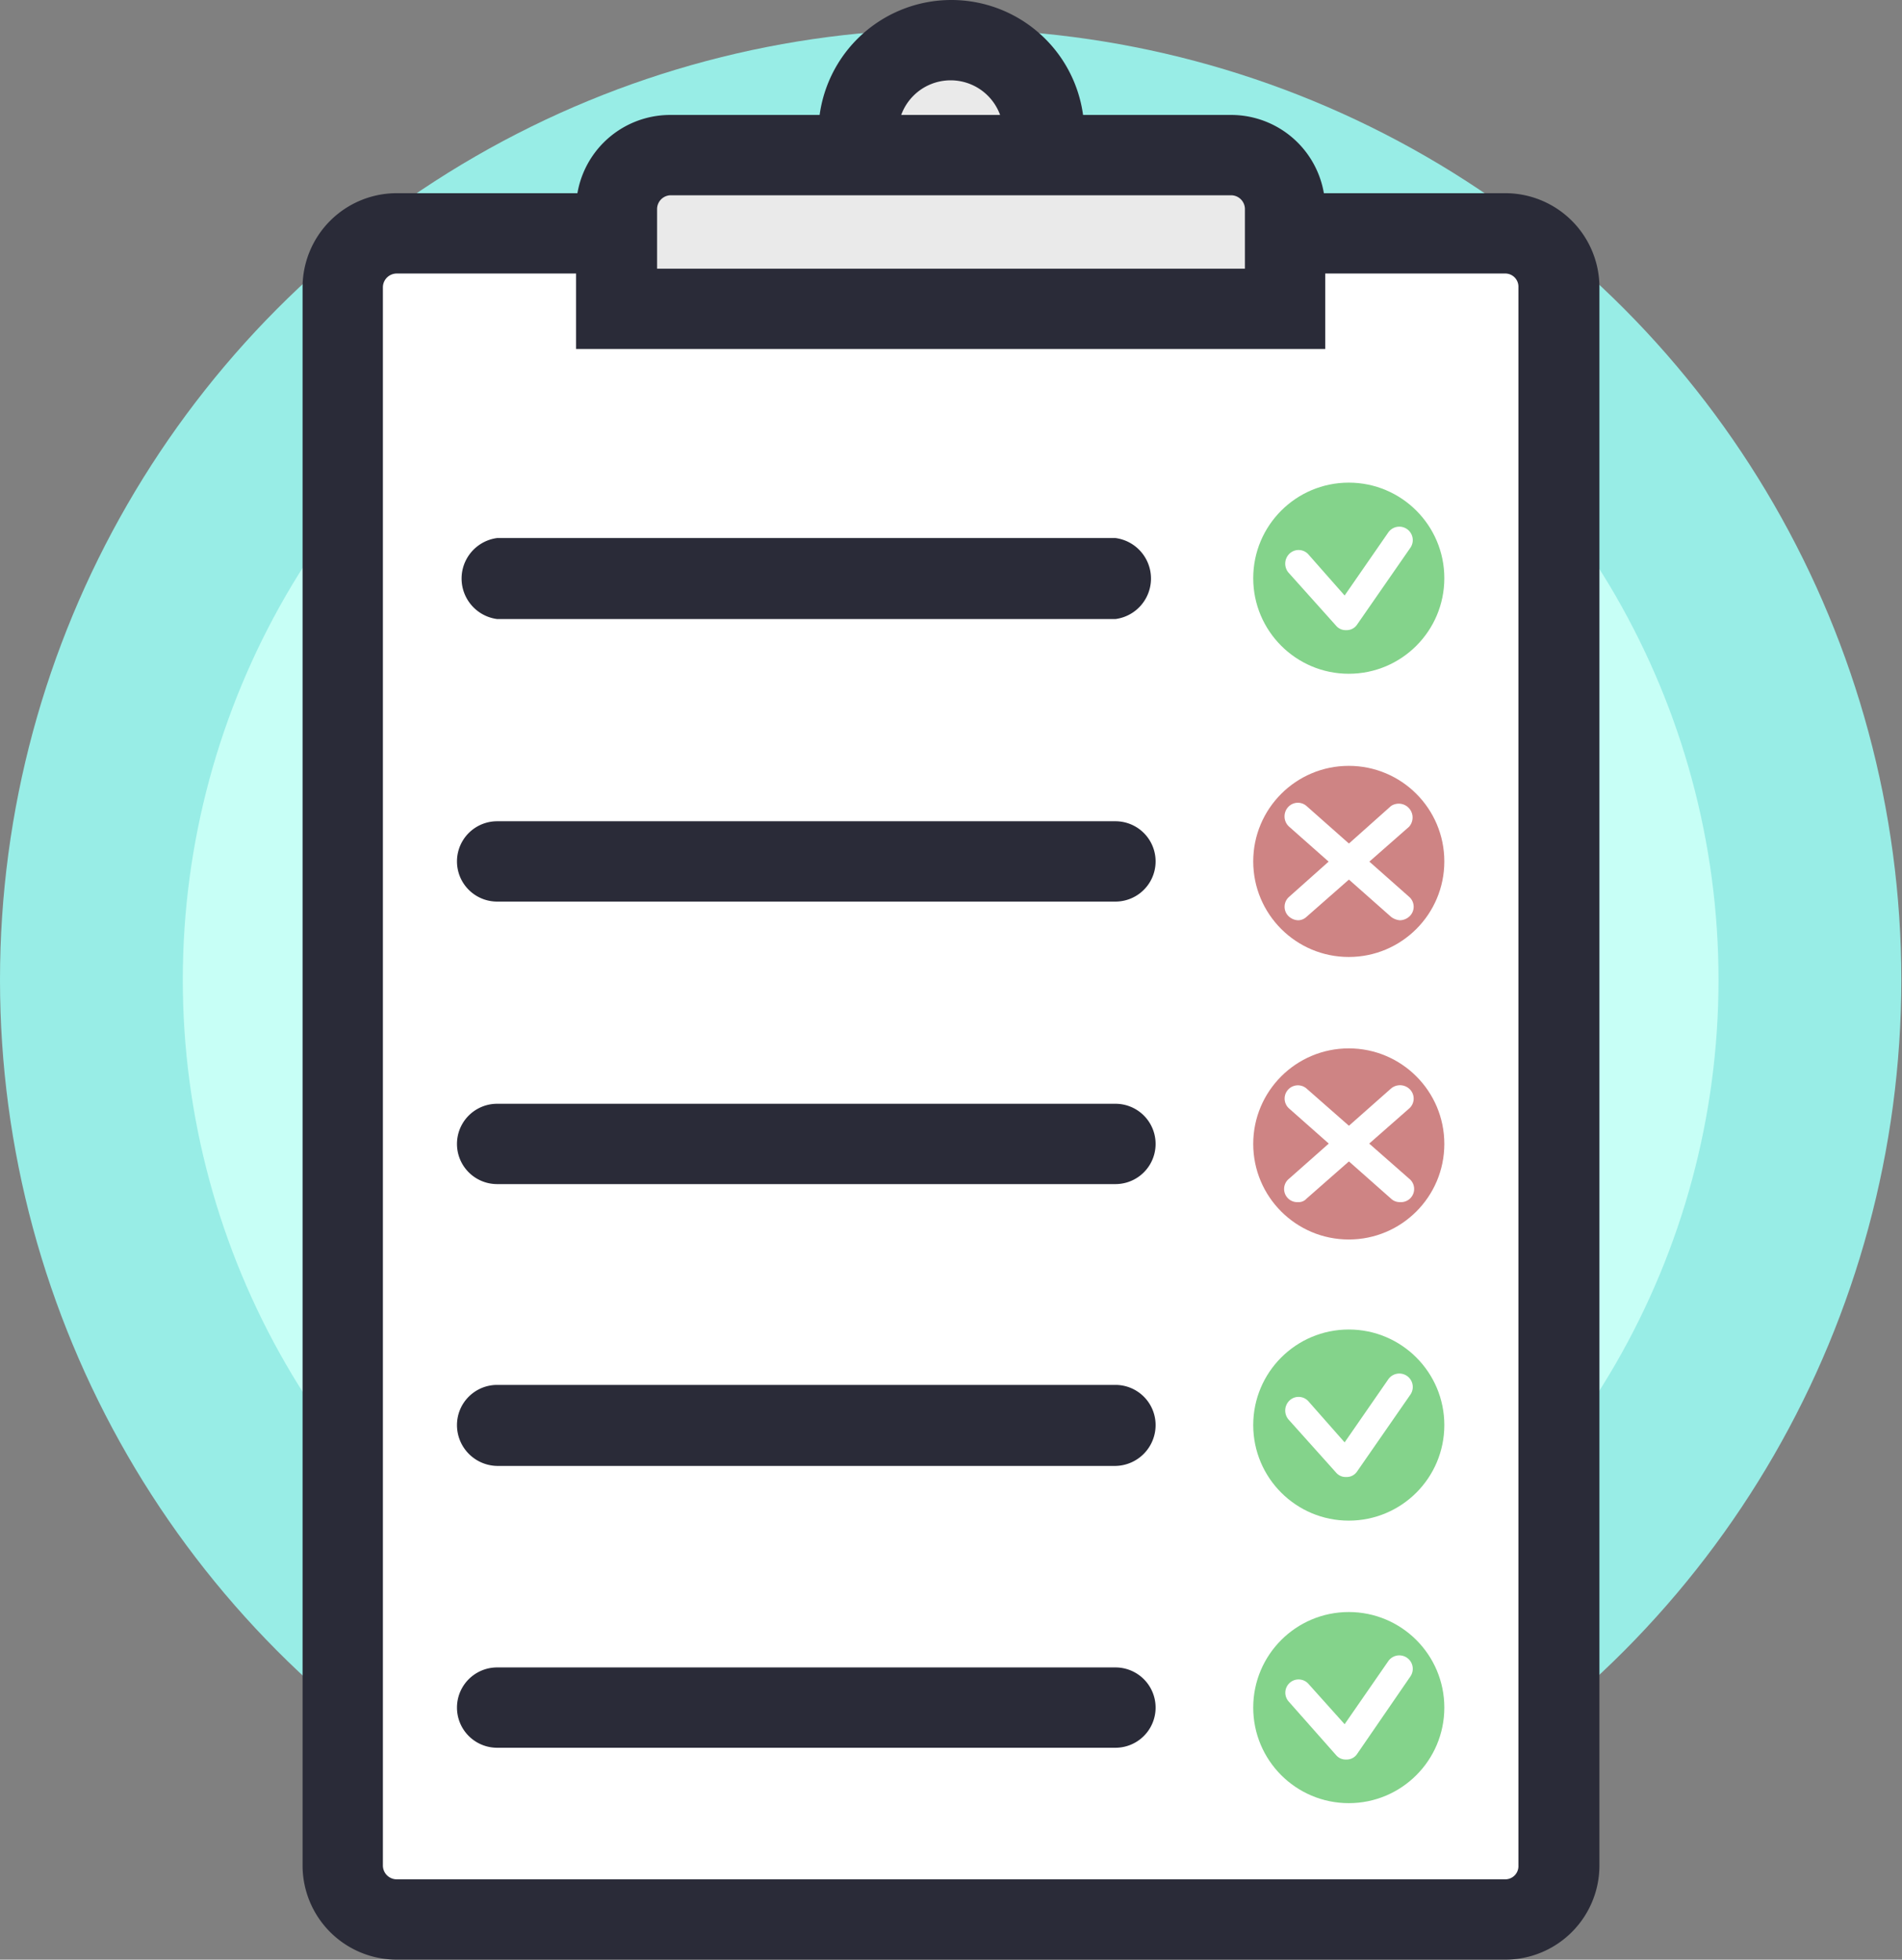 <svg xmlns="http://www.w3.org/2000/svg" width="274.7" height="283" viewBox="0 0 274.7 283">
  <rect x="0" y="0" width="274.7" height="283" fill="#808080" stroke="none"/>
  <g id="Warstwa_2" data-name="Warstwa 2">
    <g id="Warstwa_1-2" data-name="Warstwa 1">
      <g>
        <g>
          <circle cx="137.3" cy="141.5" r="137.3" fill="#98ede6"/>
          <circle cx="137.3" cy="141.5" r="110.9" fill="#c7fff6"/>
        </g>
        <g>
          <g>
            <rect x="49.5" y="33.7" width="175.7" height="243.46" rx="8" fill="#fff"/>
            <path d="M217.4,283H57.3a13.6,13.6,0,0,1-13.6-13.6V41.5A13.6,13.6,0,0,1,57.3,27.9H217.4A13.6,13.6,0,0,1,231,41.5V269.4A13.6,13.6,0,0,1,217.4,283ZM57.3,39.5a2,2,0,0,0-2,2V269.4a2,2,0,0,0,2,2H217.4a1.9,1.9,0,0,0,1.9-2V41.5a1.9,1.9,0,0,0-1.9-2Z" fill="#2a2b38"/>
          </g>
          <g>
            <circle cx="137.3" cy="19.2" r="13.4" fill="#eaeaea"/>
            <path d="M137.3,38.4a19.2,19.2,0,1,1,19.3-19.2A19.2,19.2,0,0,1,137.3,38.4Zm0-26.8a7.6,7.6,0,1,0,7.6,7.6A7.6,7.6,0,0,0,137.3,11.6Z" fill="#2a2b38"/>
          </g>
          <g>
            <path d="M97.1,22.4h80.5a8,8,0,0,1,8,8V44.6a0,0,0,0,1,0,0H89.1a0,0,0,0,1,0,0V30.4A8,8,0,0,1,97.1,22.4Z" fill="#eaeaea"/>
            <path d="M191.4,50.4H83.2V30.2A13.6,13.6,0,0,1,96.8,16.6h81a13.6,13.6,0,0,1,13.6,13.6ZM94.9,38.8h84.9V30.2a2,2,0,0,0-2-2h-81a2,2,0,0,0-1.9,2Z" fill="#2a2b38"/>
          </g>
          <g>
            <g>
              <line x1="71.8" y1="83.5" x2="161.1" y2="83.5" fill="#eaf4f3"/>
              <path d="M161.1,89.4H71.8a5.9,5.9,0,0,1,0-11.7h89.3a5.9,5.9,0,0,1,0,11.7Z" fill="#2a2b38"/>
            </g>
            <g>
              <circle cx="194.8" cy="83.5" r="13.8" fill="#84d38b"/>
              <path d="M194.4,91a1.8,1.8,0,0,1-1.4-.6l-6.9-7.7a2,2,0,0,1,.2-2.8,1.9,1.9,0,0,1,2.7.2l5.2,5.9,6.3-9.1a1.9,1.9,0,1,1,3.2,2.2L196,90.2a1.8,1.8,0,0,1-1.5.8Z" fill="#fff"/>
            </g>
            <g>
              <line x1="71.8" y1="205.8" x2="161.1" y2="205.8" fill="#eaf4f3"/>
              <path d="M161.1,211.7H71.8a5.9,5.9,0,0,1-5.8-5.9,5.8,5.8,0,0,1,5.8-5.8h89.3a5.8,5.8,0,0,1,5.8,5.8A5.9,5.9,0,0,1,161.1,211.7Z" fill="#2a2b38"/>
            </g>
            <g>
              <circle cx="194.8" cy="205.8" r="13.8" fill="#84d38b"/>
              <path d="M194.4,213.3a1.8,1.8,0,0,1-1.4-.6l-6.9-7.7a2,2,0,0,1,.2-2.8,1.9,1.9,0,0,1,2.7.2l5.2,5.9,6.3-9.1a1.9,1.9,0,1,1,3.2,2.2L196,212.5a1.8,1.8,0,0,1-1.5.8Z" fill="#fff"/>
            </g>
            <g>
              <line x1="71.8" y1="246.6" x2="161.1" y2="246.6" fill="#eaf4f3"/>
              <path d="M161.1,252.4H71.8a5.8,5.8,0,0,1,0-11.6h89.3a5.8,5.8,0,1,1,0,11.6Z" fill="#2a2b38"/>
            </g>
            <g>
              <circle cx="194.8" cy="246.6" r="13.8" fill="#84d38b"/>
              <path d="M194.4,254.1a1.8,1.8,0,0,1-1.4-.6l-6.9-7.8a1.9,1.9,0,1,1,2.9-2.5l5.2,5.8,6.3-9.1a1.9,1.9,0,0,1,3.2,2.2L196,253.3a1.8,1.8,0,0,1-1.5.8Z" fill="#fff"/>
            </g>
            <g>
              <line x1="71.8" y1="124.4" x2="161.1" y2="124.4" fill="#eaf4f3"/>
              <path d="M161.1,130.2H71.8a5.8,5.8,0,0,1,0-11.6h89.3a5.8,5.8,0,0,1,0,11.6Z" fill="#2a2b38"/>
            </g>
            <g>
              <circle cx="194.8" cy="124.4" r="13.8" fill="#ce8484"/>
              <g>
                <path d="M202.2,132.9a2.4,2.4,0,0,1-1.3-.5l-14.7-13a2,2,0,0,1-.2-2.8,1.9,1.9,0,0,1,2.7-.2l14.8,13.1a1.9,1.9,0,0,1,.2,2.7A2.1,2.1,0,0,1,202.2,132.9Z" fill="#fff"/>
                <path d="M187.5,132.9a2.1,2.1,0,0,1-1.5-.7,1.9,1.9,0,0,1,.2-2.7l14.7-13.1a2,2,0,0,1,2.6,3l-14.8,13A1.8,1.8,0,0,1,187.5,132.9Z" fill="#fff"/>
              </g>
            </g>
            <g>
              <line x1="71.8" y1="165.2" x2="161.1" y2="165.2" fill="#eaf4f3"/>
              <path d="M161.1,171H71.8a5.8,5.8,0,0,1,0-11.6h89.3a5.8,5.8,0,1,1,0,11.6Z" fill="#2a2b38"/>
            </g>
            <g>
              <circle cx="194.8" cy="165.2" r="13.8" fill="#ce8484"/>
              <g>
                <path d="M202.2,173.6a1.8,1.8,0,0,1-1.3-.5l-14.7-13a1.9,1.9,0,0,1,2.5-2.9l14.8,13a1.9,1.9,0,0,1-1.3,3.4Z" fill="#fff"/>
                <path d="M187.5,173.6a1.9,1.9,0,0,1-1.3-3.4l14.7-13a2,2,0,0,1,2.8.2,1.9,1.9,0,0,1-.2,2.7l-14.8,13A1.5,1.5,0,0,1,187.5,173.6Z" fill="#fff"/>
              </g>
            </g>
          </g>
        </g>
      </g>
    </g>
  </g>
</svg>
